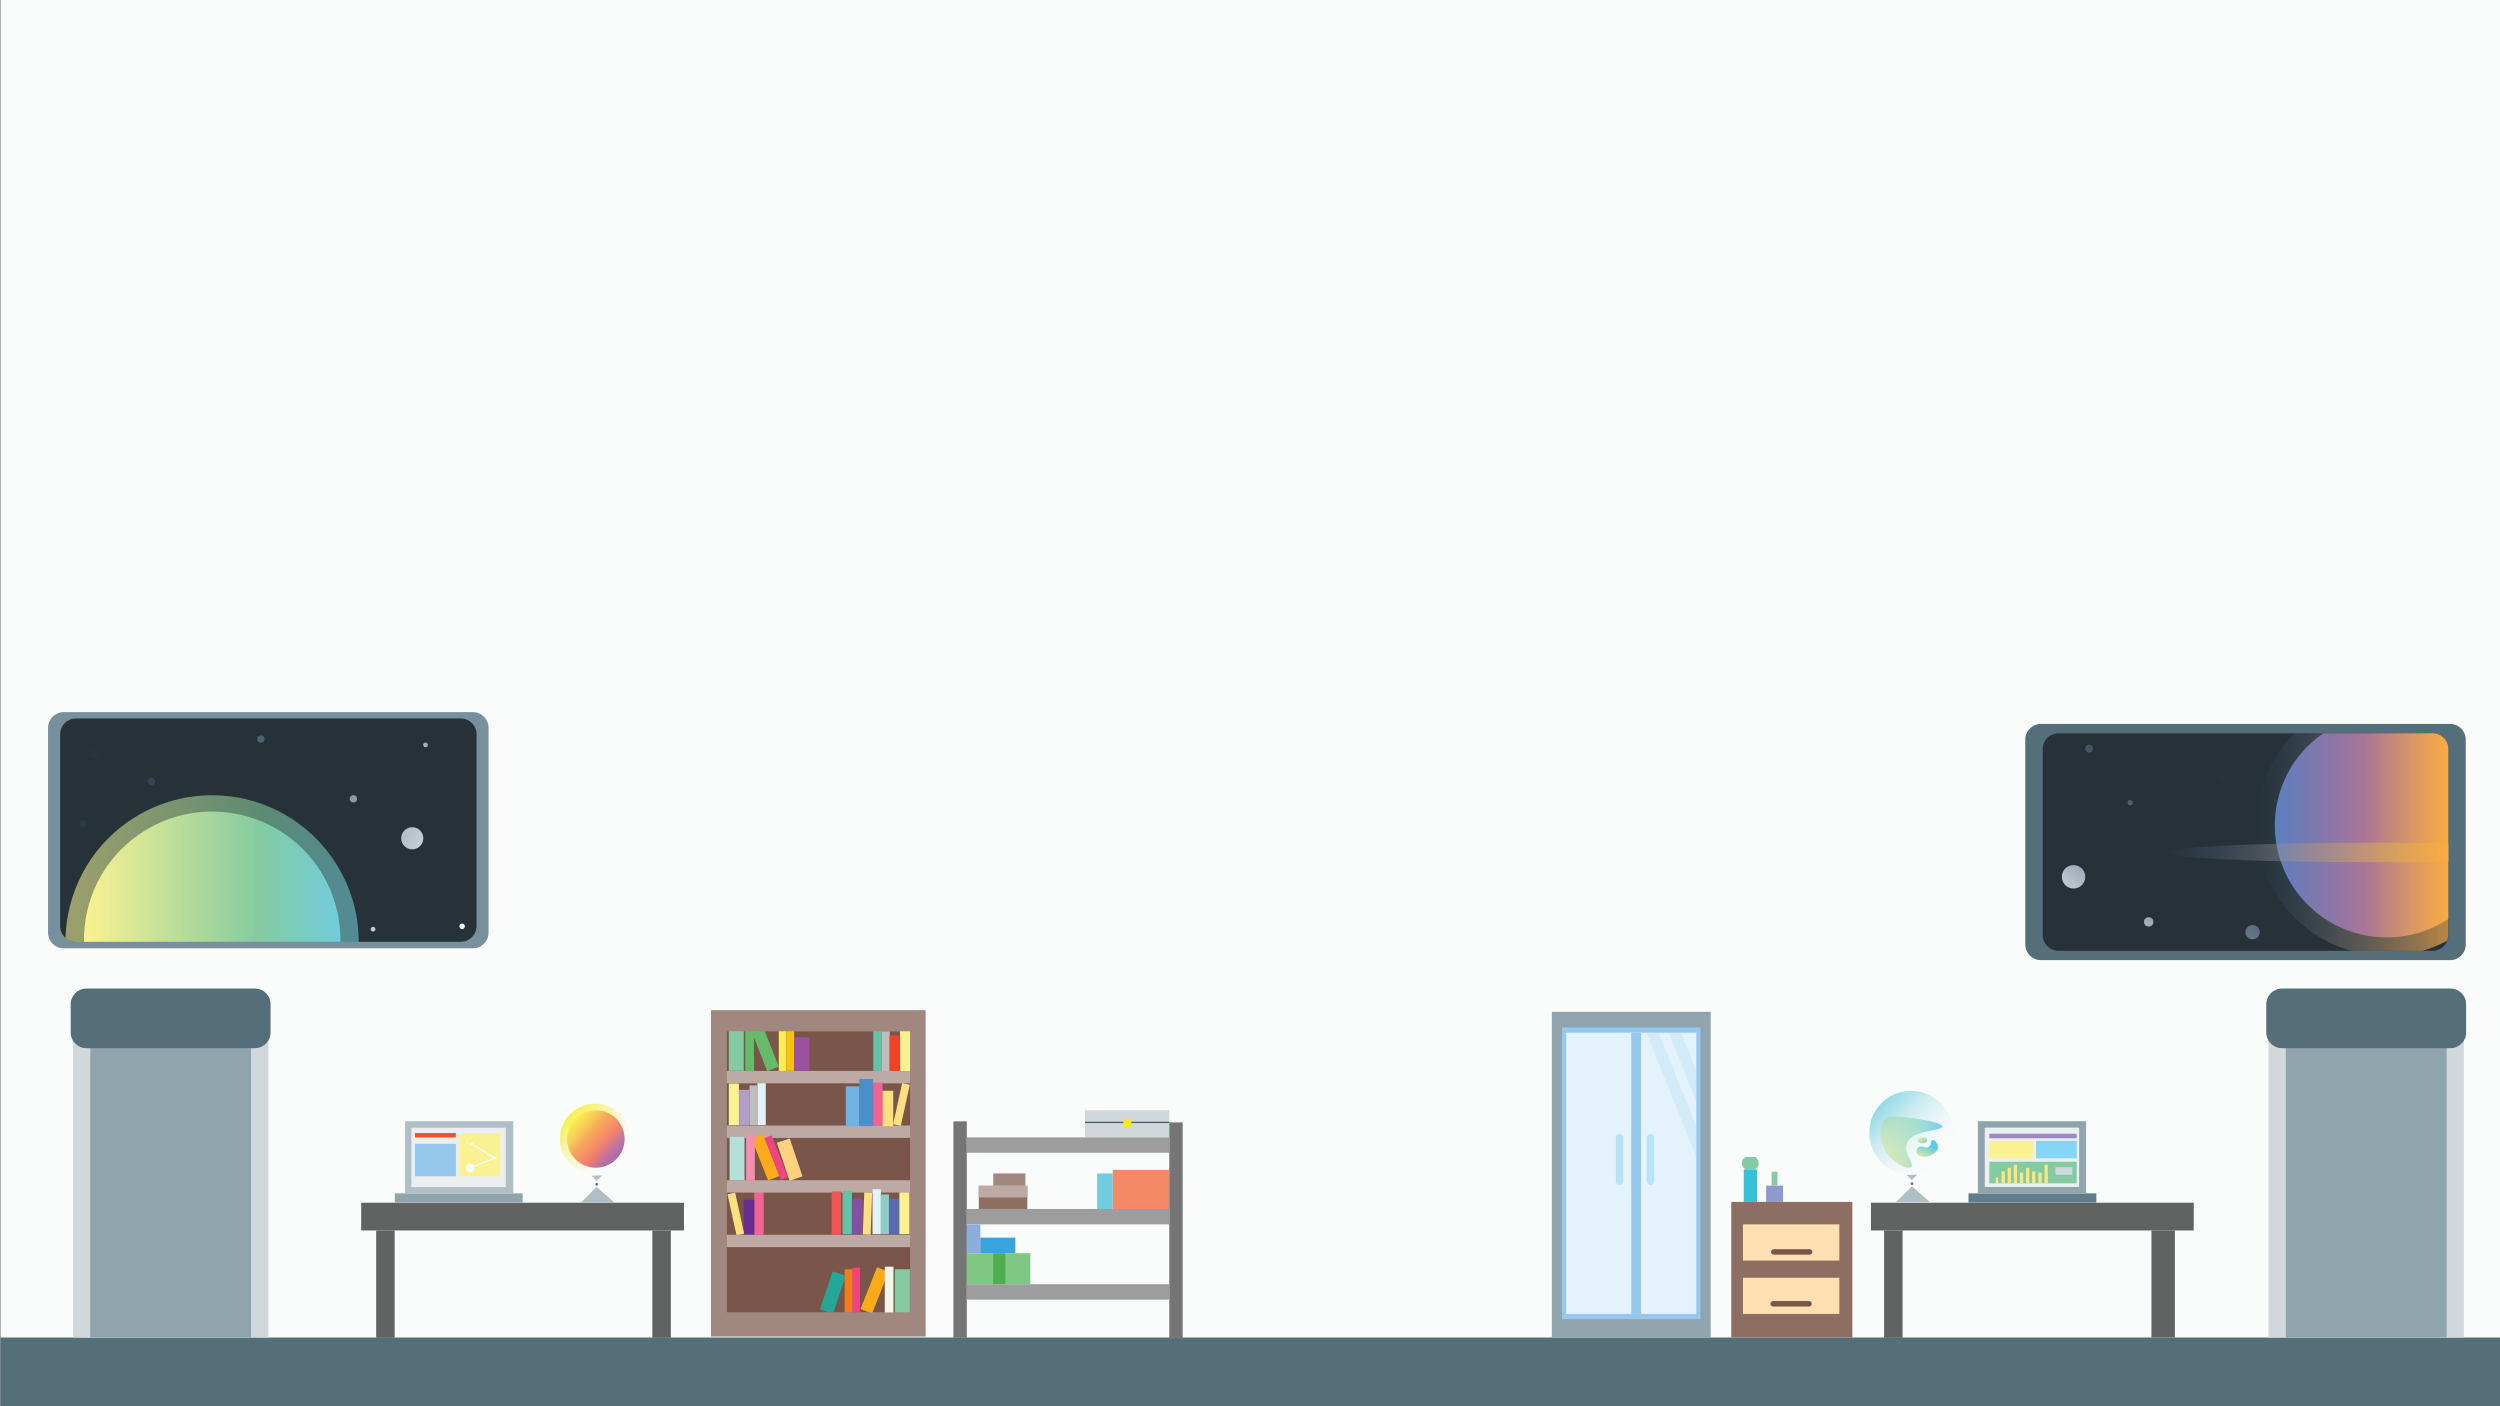 <?xml version="1.0" encoding="utf-8"?>
<!-- Generator: Adobe Illustrator 19.0.0, SVG Export Plug-In . SVG Version: 6.00 Build 0)  -->
<svg version="1.1" xmlns="http://www.w3.org/2000/svg" xmlns:xlink="http://www.w3.org/1999/xlink" x="0px" y="0px"
	 viewBox="0 0 1920 1080" style="enable-background:new 0 0 1920 1080;" xml:space="preserve">
<rect x="0" y="0" width="1920" height="1080" fill="#333333" stroke="none"/>
<style type="text/css">
	.st0{fill:#FAFBFB;}
	.st1{fill:#546E7A;}
	.st2{fill:#8D6E63;}
	.st3{fill:#A1887F;}
	.st4{fill:#F58967;}
	.st5{fill:#71CDDD;}
	.st6{fill:#D0D8DC;}
	.st7{fill:#BDAAA4;}
	.st8{fill:#81C784;}
	.st9{fill:#4DAF4E;}
	.st10{fill:#38A4DD;}
	.st11{fill:#8CAEDC;}
	.st12{fill:none;stroke:#455B65;stroke-miterlimit:10;}
	.st13{fill:#F6EC13;}
	.st14{fill:#757576;}
	.st15{fill:#9D9D9D;}
	.st16{fill:#90A4AE;}
	.st17{fill:#795649;}
	.st18{fill:#84CBA1;}
	.st19{fill:#FBAA19;}
	.st20{fill:#F2F8E9;}
	.st21{fill:#EF4481;}
	.st22{fill:#F47C20;}
	.st23{fill:#25A69A;}
	.st24{fill:#F06392;}
	.st25{fill:#692C90;}
	.st26{fill:#FFE081;}
	.st27{fill:#E1F3F7;}
	.st28{fill:#BDBDBD;}
	.st29{fill:#B29DCB;}
	.st30{fill:#FAF291;}
	.st31{fill:#66BB6A;}
	.st32{fill:#FEED57;}
	.st33{fill:#FEC111;}
	.st34{fill:#9B51A0;}
	.st35{fill:#70B2E2;}
	.st36{fill:#488FCC;}
	.st37{fill:#62C3A6;}
	.st38{fill:#EF4323;}
	.st39{fill:#B4E0DA;}
	.st40{fill:#F48FB1;}
	.st41{fill:#FFD181;}
	.st42{fill:#8351A1;}
	.st43{fill:#89D0C2;}
	.st44{fill:#596AB2;}
	.st45{fill:#F05455;}
	.st46{fill:#78909C;}
	.st47{fill:#263238;}
	.st48{opacity:0.57;fill:url(#XMLID_18_);}
	.st49{fill:url(#XMLID_19_);}
	.st50{fill:url(#XMLID_20_);}
	.st51{fill:url(#XMLID_21_);}
	.st52{fill:url(#XMLID_22_);}
	.st53{fill:url(#XMLID_23_);}
	.st54{fill:url(#XMLID_24_);}
	.st55{fill:url(#XMLID_25_);}
	.st56{fill:url(#XMLID_26_);}
	.st57{fill:url(#XMLID_27_);}
	.st58{fill:url(#XMLID_28_);}
	.st59{fill:url(#XMLID_29_);}
	.st60{opacity:0.7;fill:url(#XMLID_30_);}
	.st61{fill:url(#XMLID_31_);}
	.st62{fill:url(#XMLID_32_);}
	.st63{fill:url(#XMLID_33_);}
	.st64{fill:url(#XMLID_34_);}
	.st65{fill:url(#XMLID_35_);}
	.st66{fill:url(#XMLID_36_);}
	.st67{fill:url(#XMLID_37_);}
	.st68{fill:#95C8EC;}
	.st69{fill:#E4F2FB;}
	.st70{fill:#B5E4FA;}
	.st71{opacity:0.2;fill:#95C8EC;}
	.st72{fill:#616262;}
	.st73{fill:#B0BEC5;}
	.st74{fill:#ECEFF0;}
	.st75{fill:#607D8B;}
	.st76{fill:url(#XMLID_38_);}
	.st77{opacity:0.75;fill:url(#XMLID_39_);}
	.st78{fill:#F05323;}
	.st79{fill:none;stroke:#FAFBFB;stroke-miterlimit:10;}
	.st80{fill:url(#XMLID_40_);}
	.st81{opacity:0.75;fill:url(#XMLID_41_);}
	.st82{fill:url(#XMLID_42_);}
	.st83{fill:url(#XMLID_43_);}
	.st84{fill:#9E89C0;}
	.st85{fill:#85D5F7;}
	.st86{fill:#FEE580;}
	.st87{fill:#8E99CD;}
	.st88{fill:#FFE0B2;}
	.st89{fill:#36C2D6;}
</style>
<g id="Layer_1">
	<rect id="XMLID_15_" x="0.3" y="0" class="st0" width="1920" height="1080"/>
	<rect id="XMLID_14_" x="0.3" y="1027.2" class="st1" width="1920" height="52.8"/>
	<path id="XMLID_67_" class="st0" d="M465.8,853.7"/>
</g>
<g id="Layer_2">
	<g id="XMLID_363_">
		<rect id="XMLID_380_" x="751.7" y="910.7" class="st2" width="37.3" height="17.8"/>
		<rect id="XMLID_379_" x="762.8" y="901.2" class="st3" width="24.7" height="9.5"/>
		<rect id="XMLID_378_" x="854.6" y="898.5" class="st4" width="43.4" height="30.1"/>
		<rect id="XMLID_377_" x="842.6" y="901.2" class="st5" width="12" height="27.3"/>
		<rect id="XMLID_376_" x="833.3" y="852.7" class="st6" width="64.7" height="20.8"/>
		<rect id="XMLID_375_" x="751.7" y="910.7" class="st7" width="37.3" height="8.9"/>
		<rect id="XMLID_374_" x="742.5" y="962.5" class="st8" width="48.8" height="23.8"/>
		<rect id="XMLID_373_" x="762.8" y="962.5" class="st9" width="9.3" height="23.8"/>
		<rect id="XMLID_372_" x="752.8" y="950.5" class="st10" width="27" height="12"/>
		<rect id="XMLID_371_" x="742.5" y="940.4" class="st11" width="10.4" height="22.1"/>
		<line id="XMLID_370_" class="st12" x1="833.3" y1="862" x2="898" y2="862"/>
		<rect id="XMLID_369_" x="862.8" y="859.5" class="st13" width="6" height="6"/>
		<rect id="XMLID_368_" x="732.2" y="861.2" class="st14" width="10.3" height="166.2"/>
		<rect id="XMLID_367_" x="898" y="862" class="st14" width="10.3" height="166.2"/>
		<rect id="XMLID_366_" x="742.5" y="986.3" class="st15" width="155.5" height="11.8"/>
		<rect id="XMLID_365_" x="742.5" y="928.5" class="st15" width="155.5" height="11.8"/>
		<rect id="XMLID_364_" x="742.5" y="873.5" class="st15" width="155.5" height="11.8"/>
	</g>
	<g id="XMLID_359_">
		<rect id="XMLID_362_" x="56.1" y="765.1" class="st6" width="150" height="262.1"/>
		<rect id="XMLID_361_" x="69.3" y="793.8" class="st16" width="123.5" height="233.4"/>
		<path id="XMLID_360_" class="st1" d="M195.8,805H66.3c-6.6,0-12-5.4-12-12v-21.8c0-6.6,5.4-12,12-12h129.5c6.6,0,12,5.4,12,12V793
			C207.8,799.6,202.4,805,195.8,805z"/>
	</g>
	<g id="XMLID_349_">
		<rect id="XMLID_352_" x="1742.2" y="765.1" class="st6" width="150" height="262.1"/>
		<rect id="XMLID_351_" x="1755.5" y="793.8" class="st16" width="123.5" height="233.4"/>
		<path id="XMLID_350_" class="st1" d="M1882,805h-129.5c-6.6,0-12-5.4-12-12v-21.8c0-6.6,5.4-12,12-12H1882c6.6,0,12,5.4,12,12V793
			C1894,799.6,1888.6,805,1882,805z"/>
	</g>
	<g id="XMLID_290_">
		<rect id="XMLID_348_" x="546.1" y="776" class="st3" width="164.6" height="250.3"/>
		<rect id="XMLID_347_" x="558.1" y="792" class="st17" width="141" height="216"/>
		<g id="XMLID_340_">
			<rect id="XMLID_346_" x="687.3" y="974.8" class="st18" width="11.5" height="33.3"/>
			
				<rect id="XMLID_345_" x="666.5" y="973.6" transform="matrix(-0.93 -0.367 0.367 -0.93 932.257 2158.901)" class="st19" width="9.5" height="34.5"/>
			<rect id="XMLID_344_" x="679.5" y="972.8" class="st20" width="6.7" height="35.5"/>
			<rect id="XMLID_343_" x="654.7" y="973.6" class="st21" width="5.8" height="34.5"/>
			<rect id="XMLID_342_" x="648.7" y="974.8" class="st22" width="6" height="33.3"/>
			
				<rect id="XMLID_341_" x="634.4" y="977.6" transform="matrix(-0.948 -0.319 0.319 -0.948 929.233 2138.061)" class="st23" width="10.5" height="30.7"/>
		</g>
		<g id="XMLID_336_">
			<rect id="XMLID_339_" x="579.3" y="915" class="st24" width="7.2" height="33.3"/>
			<rect id="XMLID_338_" x="571.1" y="921.2" class="st25" width="8.2" height="27.2"/>
			
				<rect id="XMLID_337_" x="561.7" y="916" transform="matrix(0.977 -0.215 0.215 0.977 -186.998 143.017)" class="st26" width="6" height="32.3"/>
		</g>
		<g id="XMLID_331_">
			<rect id="XMLID_335_" x="581.7" y="829.6" class="st27" width="6.4" height="34.5"/>
			<rect id="XMLID_334_" x="575.6" y="833.6" class="st28" width="6.2" height="30.5"/>
			<rect id="XMLID_333_" x="567.6" y="837" class="st29" width="8" height="27.2"/>
			<rect id="XMLID_332_" x="559.7" y="832.1" class="st30" width="7.8" height="32"/>
		</g>
		<rect id="XMLID_330_" x="558.1" y="822.5" class="st7" width="141" height="9.5"/>
		<rect id="XMLID_329_" x="558.1" y="864.4" class="st7" width="141" height="9.5"/>
		<rect id="XMLID_328_" x="558.1" y="906.4" class="st7" width="141" height="9.5"/>
		<rect id="XMLID_327_" x="558.1" y="948.3" class="st7" width="141" height="9.5"/>
		<g id="XMLID_320_">
			<rect id="XMLID_326_" x="559.7" y="789.1" class="st18" width="11.5" height="33.3"/>
			<rect id="XMLID_325_" x="572.4" y="787.1" class="st31" width="6.7" height="35.5"/>
			
				<rect id="XMLID_324_" x="582.6" y="788" transform="matrix(0.93 -0.367 0.367 0.93 -254.415 271.55)" class="st31" width="9.5" height="34.5"/>
			<rect id="XMLID_323_" x="598.1" y="788" class="st32" width="5.8" height="34.5"/>
			<rect id="XMLID_322_" x="603.9" y="789.1" class="st33" width="6" height="33.3"/>
			<rect id="XMLID_321_" x="609.9" y="796.6" class="st34" width="11.7" height="25.8"/>
		</g>
		<g id="XMLID_314_">
			<rect id="XMLID_319_" x="649.6" y="834.3" class="st35" width="10.5" height="30.7"/>
			<rect id="XMLID_318_" x="660.1" y="828.7" class="st36" width="10.5" height="36.2"/>
			<rect id="XMLID_317_" x="670.6" y="831.5" class="st24" width="7.2" height="33.3"/>
			<rect id="XMLID_316_" x="677.8" y="837.7" class="st26" width="8.2" height="27.2"/>
			
				<rect id="XMLID_315_" x="689.3" y="832.5" transform="matrix(-0.977 -0.215 0.215 -0.977 1186.248 1826.202)" class="st26" width="6" height="32.3"/>
		</g>
		<g id="XMLID_309_">
			<rect id="XMLID_313_" x="670.7" y="788" class="st37" width="6.4" height="34.5"/>
			<rect id="XMLID_312_" x="677.1" y="792" class="st28" width="6.2" height="30.5"/>
			<rect id="XMLID_311_" x="683.2" y="795.3" class="st38" width="8" height="27.2"/>
			<rect id="XMLID_310_" x="691.2" y="790.5" class="st30" width="7.8" height="32"/>
		</g>
		<path id="XMLID_306_" class="st3" d="M546.1,776v250.3h164.6V776H546.1z M699.1,1008h-141V792h141V1008z"/>
		<g id="XMLID_300_">
			<rect id="XMLID_305_" x="560.3" y="873.1" class="st39" width="11.5" height="33.3"/>
			
				<rect id="XMLID_304_" x="583.2" y="872" transform="matrix(0.93 -0.367 0.367 0.93 -285.183 277.628)" class="st19" width="9.5" height="34.5"/>
			<rect id="XMLID_303_" x="573" y="871.1" class="st40" width="6.7" height="35.5"/>
			
				<rect id="XMLID_302_" x="593.4" y="871.6" transform="matrix(0.931 -0.365 0.365 0.931 -283.454 279.212)" class="st21" width="5.8" height="34.5"/>
			
				<rect id="XMLID_301_" x="601" y="875.1" transform="matrix(0.948 -0.319 0.319 0.948 -252.324 239.817)" class="st41" width="10.5" height="30.7"/>
		</g>
		<g id="XMLID_291_">
			<rect id="XMLID_299_" x="647.1" y="914.5" class="st37" width="7.2" height="33.3"/>
			<rect id="XMLID_298_" x="654.2" y="920.6" class="st42" width="8.2" height="27.2"/>
			
				<rect id="XMLID_297_" x="663" y="915.5" transform="matrix(-0.999 -3.430670e-002 3.430670e-002 -0.999 1299.579 1885.566)" class="st26" width="6" height="32.3"/>
			<rect id="XMLID_296_" x="670.1" y="913.3" class="st27" width="6.4" height="34.5"/>
			<rect id="XMLID_295_" x="676.5" y="917.3" class="st43" width="6.2" height="30.5"/>
			<rect id="XMLID_294_" x="682.7" y="920.6" class="st44" width="8" height="27.2"/>
			<rect id="XMLID_293_" x="690.7" y="915.8" class="st30" width="7.8" height="32"/>
			<rect id="XMLID_292_" x="638.7" y="915" class="st45" width="7.2" height="33.3"/>
		</g>
	</g>
	<path id="XMLID_289_" class="st46" d="M363.2,728.3H48.9c-6.6,0-12-5.4-12-12V558.9c0-6.6,5.4-12,12-12h314.3c6.6,0,12,5.4,12,12
		v157.4C375.2,722.9,369.8,728.3,363.2,728.3z"/>
	<path id="XMLID_288_" class="st47" d="M353.9,723.3H58.2c-6.6,0-12-5.4-12-12V563.8c0-6.6,5.4-12,12-12h295.8c6.6,0,12,5.4,12,12
		v147.5C365.9,717.9,360.5,723.3,353.9,723.3z"/>
	<linearGradient id="XMLID_18_" gradientUnits="userSpaceOnUse" x1="50.31" y1="667.032" x2="275.478" y2="667.032">
		<stop  offset="0" style="stop-color:#FAF291"/>
		<stop  offset="0.685" style="stop-color:#84CBA1"/>
		<stop  offset="1" style="stop-color:#71CDDD"/>
	</linearGradient>
	<path id="XMLID_287_" class="st48" d="M98.6,630.9c-30.6,21.3-47.3,54.9-48.3,89.5c2.1,1.8,4.9,3,7.9,3h217.3
		c0-22.2-6.5-44.7-20.2-64.3C219.8,608,149.6,595.4,98.6,630.9z"/>
	<linearGradient id="XMLID_19_" gradientUnits="userSpaceOnUse" x1="64.412" y1="673.315" x2="261.332" y2="673.315">
		<stop  offset="0" style="stop-color:#FAF291"/>
		<stop  offset="0.685" style="stop-color:#84CBA1"/>
		<stop  offset="1" style="stop-color:#71CDDD"/>
	</linearGradient>
	<path id="XMLID_286_" class="st49" d="M106.7,640.9c-28,19.4-42.7,50.8-42.2,82.4h196.9c0.3-19.9-5.4-40.2-17.6-57.8
		C212.7,620.9,151.3,609.9,106.7,640.9z"/>
	<linearGradient id="XMLID_20_" gradientUnits="userSpaceOnUse" x1="91.009" y1="524.847" x2="365.009" y2="669.347">
		<stop  offset="0" style="stop-color:#5981C1;stop-opacity:0"/>
		<stop  offset="1" style="stop-color:#FAFBFB"/>
	</linearGradient>
	<circle id="XMLID_285_" class="st50" cx="316.6" cy="643.8" r="8.5"/>
	<linearGradient id="XMLID_21_" gradientUnits="userSpaceOnUse" x1="64.662" y1="574.804" x2="338.663" y2="719.304">
		<stop  offset="0" style="stop-color:#5981C1;stop-opacity:0"/>
		<stop  offset="1" style="stop-color:#FAFBFB"/>
	</linearGradient>
	<circle id="XMLID_284_" class="st51" cx="70.8" cy="578.1" r="4.3"/>
	<linearGradient id="XMLID_22_" gradientUnits="userSpaceOnUse" x1="55.686" y1="591.824" x2="329.686" y2="736.324">
		<stop  offset="0" style="stop-color:#5981C1;stop-opacity:0"/>
		<stop  offset="1" style="stop-color:#FAFBFB"/>
	</linearGradient>
	<circle id="XMLID_283_" class="st52" cx="286.5" cy="713.6" r="1.8"/>
	<linearGradient id="XMLID_23_" gradientUnits="userSpaceOnUse" x1="71.456" y1="561.922" x2="345.456" y2="706.422">
		<stop  offset="0" style="stop-color:#5981C1;stop-opacity:0"/>
		<stop  offset="1" style="stop-color:#FAFBFB"/>
	</linearGradient>
	<circle id="XMLID_282_" class="st53" cx="354.9" cy="711.4" r="2.1"/>
	<linearGradient id="XMLID_24_" gradientUnits="userSpaceOnUse" x1="122.844" y1="464.48" x2="396.844" y2="608.98">
		<stop  offset="0" style="stop-color:#5981C1;stop-opacity:0"/>
		<stop  offset="1" style="stop-color:#FAFBFB"/>
	</linearGradient>
	<circle id="XMLID_281_" class="st54" cx="326.8" cy="572.1" r="1.8"/>
	<linearGradient id="XMLID_25_" gradientUnits="userSpaceOnUse" x1="93.682" y1="519.778" x2="367.682" y2="664.278">
		<stop  offset="0" style="stop-color:#5981C1;stop-opacity:0"/>
		<stop  offset="1" style="stop-color:#FAFBFB"/>
	</linearGradient>
	<circle id="XMLID_280_" class="st55" cx="271.4" cy="613.5" r="2.8"/>
	<linearGradient id="XMLID_26_" gradientUnits="userSpaceOnUse" x1="40.652" y1="620.333" x2="314.652" y2="764.833">
		<stop  offset="0" style="stop-color:#5981C1;stop-opacity:0"/>
		<stop  offset="1" style="stop-color:#FAFBFB"/>
	</linearGradient>
	<circle id="XMLID_279_" class="st56" cx="63.8" cy="632.6" r="2.8"/>
	<linearGradient id="XMLID_27_" gradientUnits="userSpaceOnUse" x1="65.486" y1="573.243" x2="339.486" y2="717.743">
		<stop  offset="0" style="stop-color:#5981C1;stop-opacity:0"/>
		<stop  offset="1" style="stop-color:#FAFBFB"/>
	</linearGradient>
	<circle id="XMLID_278_" class="st57" cx="116.3" cy="600.1" r="2.8"/>
	<linearGradient id="XMLID_28_" gradientUnits="userSpaceOnUse" x1="97.174" y1="513.155" x2="371.174" y2="657.655">
		<stop  offset="0" style="stop-color:#5981C1;stop-opacity:0"/>
		<stop  offset="1" style="stop-color:#FAFBFB"/>
	</linearGradient>
	<circle id="XMLID_277_" class="st58" cx="200.3" cy="567.6" r="2.8"/>
	<g id="XMLID_264_">
		<path id="XMLID_275_" class="st1" d="M1881.7,737.4h-314.3c-6.6,0-12-5.4-12-12V568c0-6.6,5.4-12,12-12h314.3c6.6,0,12,5.4,12,12
			v157.4C1893.7,732,1888.3,737.4,1881.7,737.4z"/>
		<path id="XMLID_274_" class="st47" d="M1868.3,730.2h-287.5c-6.6,0-12-5.4-12-12v-143c0-6.6,5.4-12,12-12h287.5
			c6.6,0,12,5.4,12,12v143C1880.3,724.8,1874.9,730.2,1868.3,730.2z"/>
		<linearGradient id="XMLID_29_" gradientUnits="userSpaceOnUse" x1="1747.017" y1="641.571" x2="1880.254" y2="641.571">
			<stop  offset="0" style="stop-color:#5981C1"/>
			<stop  offset="0.537" style="stop-color:#A55EA6"/>
			<stop  offset="1" style="stop-color:#FAAA43"/>
		</linearGradient>
		<path id="XMLID_273_" class="st59" d="M1868.3,563.2h-84.1c-2.1,1.5-4.2,3-6.2,4.7c-36.5,30.4-41.4,84.6-11,121.1
			c28.3,34,77.2,40.6,113.3,16.8V575.2C1880.3,568.6,1874.9,563.2,1868.3,563.2z"/>
		<linearGradient id="XMLID_30_" gradientUnits="userSpaceOnUse" x1="1732.901" y1="646.728" x2="1880.254" y2="646.728">
			<stop  offset="0" style="stop-color:#5981C1;stop-opacity:0"/>
			<stop  offset="1" style="stop-color:#FAAA43"/>
		</linearGradient>
		<path id="XMLID_272_" class="st60" d="M1868.3,563.2h-106.1c-36.2,36.2-39.5,94.7-6.1,134.8c13.4,16.1,30.8,26.9,49.5,32.2h54.8
			c6.5-1.8,12.8-4.4,18.9-7.6c0.6-1.4,0.9-2.9,0.9-4.4v-143C1880.3,568.6,1874.9,563.2,1868.3,563.2z"/>
		<linearGradient id="XMLID_31_" gradientUnits="userSpaceOnUse" x1="1709.036" y1="593.583" x2="1598.536" y2="728.083">
			<stop  offset="0" style="stop-color:#5981C1;stop-opacity:0"/>
			<stop  offset="1" style="stop-color:#FAFBFB"/>
		</linearGradient>
		<circle id="XMLID_271_" class="st61" cx="1707.8" cy="595.1" r="3.6"/>
		<linearGradient id="XMLID_32_" gradientUnits="userSpaceOnUse" x1="1781.58" y1="653.183" x2="1671.08" y2="787.683">
			<stop  offset="0" style="stop-color:#5981C1;stop-opacity:0"/>
			<stop  offset="1" style="stop-color:#FAFBFB"/>
		</linearGradient>
		<circle id="XMLID_270_" class="st62" cx="1730" cy="715.9" r="5.5"/>
		<linearGradient id="XMLID_33_" gradientUnits="userSpaceOnUse" x1="1678.643" y1="568.614" x2="1568.143" y2="703.114">
			<stop  offset="0" style="stop-color:#5981C1;stop-opacity:0"/>
			<stop  offset="1" style="stop-color:#FAFBFB"/>
		</linearGradient>
		<circle id="XMLID_269_" class="st63" cx="1592.5" cy="673.4" r="9"/>
		<linearGradient id="XMLID_34_" gradientUnits="userSpaceOnUse" x1="1730.009" y1="610.814" x2="1619.509" y2="745.314">
			<stop  offset="0" style="stop-color:#5981C1;stop-opacity:0"/>
			<stop  offset="1" style="stop-color:#FAFBFB"/>
		</linearGradient>
		<circle id="XMLID_268_" class="st64" cx="1650.2" cy="708" r="3.6"/>
		<linearGradient id="XMLID_35_" gradientUnits="userSpaceOnUse" x1="1637.493" y1="534.807" x2="1526.993" y2="669.307">
			<stop  offset="0" style="stop-color:#5981C1;stop-opacity:0"/>
			<stop  offset="1" style="stop-color:#FAFBFB"/>
		</linearGradient>
		<circle id="XMLID_267_" class="st65" cx="1604.5" cy="574.9" r="3"/>
		<linearGradient id="XMLID_36_" gradientUnits="userSpaceOnUse" x1="1676.655" y1="566.981" x2="1566.155" y2="701.481">
			<stop  offset="0" style="stop-color:#5981C1;stop-opacity:0"/>
			<stop  offset="1" style="stop-color:#FAFBFB"/>
		</linearGradient>
		<circle id="XMLID_266_" class="st66" cx="1636" cy="616.4" r="2"/>
		<linearGradient id="XMLID_37_" gradientUnits="userSpaceOnUse" x1="1661.914" y1="654.68" x2="1880.254" y2="654.68">
			<stop  offset="0" style="stop-color:#5981C1;stop-opacity:0"/>
			<stop  offset="1" style="stop-color:#FAAA43"/>
		</linearGradient>
		<path id="XMLID_265_" class="st67" d="M1880.3,647.7c-17.6-0.3-36.6-0.5-56.5-0.5c-89.4,0-161.8,3.3-161.8,7.5s72.4,7.5,161.8,7.5
			c19.9,0,38.9-0.2,56.5-0.5V647.7z"/>
	</g>
	<g id="XMLID_16_">
		<g id="XMLID_155_">
			<g id="XMLID_205_">
				<path id="XMLID_209_" class="st0" d="M1294.1,898.6c3.2,0,3.2-5,0-5C1290.9,893.6,1290.9,898.6,1294.1,898.6L1294.1,898.6z"/>
			</g>
		</g>
		<rect id="XMLID_358_" x="1191.8" y="777.1" class="st16" width="122" height="250.1"/>
		<rect id="XMLID_357_" x="1199.6" y="789.1" class="st68" width="106.4" height="224"/>
		<rect id="XMLID_356_" x="1202.8" y="793.1" class="st69" width="100" height="216"/>
		<rect id="XMLID_355_" x="1252.8" y="793.1" class="st68" width="7.5" height="216"/>
		<path id="XMLID_354_" class="st70" d="M1267.6,910.1L1267.6,910.1c-1.5,0-2.8-1.2-2.8-2.8v-33.7c0-1.5,1.2-2.8,2.8-2.8l0,0
			c1.5,0,2.8,1.2,2.8,2.8v33.7C1270.3,908.8,1269.1,910.1,1267.6,910.1z"/>
		<path id="XMLID_353_" class="st70" d="M1243.8,910.1L1243.8,910.1c-1.5,0-2.8-1.2-2.8-2.8v-33.7c0-1.5,1.2-2.8,2.8-2.8l0,0
			c1.5,0,2.8,1.2,2.8,2.8v33.7C1246.6,908.8,1245.3,910.1,1243.8,910.1z"/>
		<polygon id="XMLID_263_" class="st71" points="1302.8,888.6 1302.8,865.1 1273.9,793.1 1264.5,793.1 		"/>
		<polygon id="XMLID_262_" class="st71" points="1302.8,845.9 1302.8,822.4 1291.1,793.1 1281.6,793.1 		"/>
	</g>
	<g id="XMLID_241_">
		<rect id="XMLID_261_" x="277.4" y="923.7" class="st72" width="247.9" height="21.3"/>
		<rect id="XMLID_260_" x="288.9" y="945" class="st72" width="14.2" height="82.4"/>
		<rect id="XMLID_259_" x="501" y="945" class="st72" width="14.2" height="82.4"/>
		<rect id="XMLID_258_" x="303.2" y="916.5" class="st16" width="98.2" height="7.1"/>
		<rect id="XMLID_257_" x="311.1" y="861.1" class="st73" width="83.1" height="55.4"/>
		<rect id="XMLID_256_" x="315.9" y="866.1" class="st74" width="72.5" height="45.6"/>
		<g id="XMLID_250_">
			<circle id="XMLID_255_" class="st75" cx="458.3" cy="909.5" r="1.1"/>
			<linearGradient id="XMLID_38_" gradientUnits="userSpaceOnUse" x1="439.654" y1="859.438" x2="470.591" y2="885.735">
				<stop  offset="0" style="stop-color:#FAF291"/>
				<stop  offset="0.424" style="stop-color:#F36E44"/>
				<stop  offset="0.739" style="stop-color:#F05455"/>
				<stop  offset="1" style="stop-color:#A85CA4"/>
			</linearGradient>
			<circle id="XMLID_254_" class="st76" cx="457.6" cy="874.7" r="22.1"/>
			
				<linearGradient id="XMLID_39_" gradientUnits="userSpaceOnUse" x1="518.099" y1="840.911" x2="572.239" y2="840.911" gradientTransform="matrix(-0.707 -0.707 0.707 -0.707 247.954 1854.831)">
				<stop  offset="0" style="stop-color:#FAFBFB;stop-opacity:0"/>
				<stop  offset="1" style="stop-color:#F6EC13"/>
			</linearGradient>
			<circle id="XMLID_253_" class="st77" cx="457.1" cy="874.7" r="27.1"/>
			<polygon id="XMLID_252_" class="st73" points="458.2,911.6 446.1,923.7 472,923.7 			"/>
			<polygon id="XMLID_251_" class="st73" points="454.2,902.9 458.2,906.9 462.4,902.7 			"/>
		</g>
		<rect id="XMLID_249_" x="318.7" y="870.2" class="st78" width="31.4" height="3.4"/>
		<rect id="XMLID_248_" x="318.7" y="878.4" class="st68" width="31.4" height="25"/>
		<rect id="XMLID_247_" x="352.6" y="870.2" class="st30" width="31.7" height="33.1"/>
		<circle id="XMLID_246_" class="st0" cx="362.1" cy="878.4" r="1.1"/>
		<circle id="XMLID_245_" class="st0" cx="379.7" cy="889.4" r="1.5"/>
		<circle id="XMLID_244_" class="st0" cx="361.1" cy="897" r="3.4"/>
		<line id="XMLID_243_" class="st79" x1="362.1" y1="878.4" x2="379.7" y2="889.4"/>
		<line id="XMLID_242_" class="st79" x1="379.7" y1="889.4" x2="361.1" y2="897"/>
	</g>
	<g id="XMLID_213_">
		<rect id="XMLID_240_" x="1436.9" y="923.7" class="st72" width="247.9" height="21.3"/>
		<rect id="XMLID_239_" x="1652.3" y="945" class="st72" width="18" height="82.2"/>
		<rect id="XMLID_238_" x="1447" y="945" class="st72" width="14.2" height="82.4"/>
		<rect id="XMLID_237_" x="1511.8" y="916.5" class="st75" width="98.2" height="7.1"/>
		<rect id="XMLID_236_" x="1519" y="861.1" class="st16" width="83.1" height="55.4"/>
		<rect id="XMLID_235_" x="1524.3" y="866" class="st74" width="72.5" height="45.6"/>
		<circle id="XMLID_234_" class="st75" cx="1468.4" cy="909" r="1.1"/>
		<linearGradient id="XMLID_40_" gradientUnits="userSpaceOnUse" x1="1444.007" y1="877.167" x2="1491.682" y2="877.167">
			<stop  offset="0" style="stop-color:#FAF291"/>
			<stop  offset="1" style="stop-color:#5ECAE7"/>
		</linearGradient>
		<path id="XMLID_233_" class="st80" d="M1491.7,865.2c0,3.7-22.8,2-27.1,12.6c-3.1,7.7,5.8,16,3.2,18.4
			c-2.7,2.5-15.3-3.2-20.7-13.8c-3.5-6.9-4.9-18,0.8-23c3.3-2.9,8.9-2.2,20-0.8C1473.8,859.5,1491.7,861.9,1491.7,865.2z"/>
		
			<linearGradient id="XMLID_41_" gradientUnits="userSpaceOnUse" x1="-198.362" y1="1559.003" x2="-134.002" y2="1559.003" gradientTransform="matrix(-0.707 -0.707 0.707 -0.707 247.954 1854.831)">
			<stop  offset="0" style="stop-color:#FAFBFB;stop-opacity:0"/>
			<stop  offset="1" style="stop-color:#71CDDD"/>
		</linearGradient>
		<circle id="XMLID_232_" class="st81" cx="1467.8" cy="870" r="32.2"/>
		<polygon id="XMLID_231_" class="st73" points="1468.3,911.1 1456.2,923.1 1482.1,923.1 		"/>
		<polygon id="XMLID_230_" class="st73" points="1464.3,902.4 1468.3,906.3 1472.5,902.1 		"/>
		<linearGradient id="XMLID_42_" gradientUnits="userSpaceOnUse" x1="1477.085" y1="891.624" x2="1480.918" y2="879.957">
			<stop  offset="0" style="stop-color:#FAF291"/>
			<stop  offset="1" style="stop-color:#5ECAE7"/>
		</linearGradient>
		<path id="XMLID_229_" class="st82" d="M1471.9,885.5c-0.5-1.6,0.3-3.7,1.8-4.6c2.4-1.5,5,1.5,7.4,0.1c2.3-1.3,1.5-5,3-5.4
			c1.5-0.4,4.3,2.6,4.3,5.4c-0.2,4.6-8,8.8-13.1,7.1C1474.6,887.9,1472.5,887.2,1471.9,885.5z"/>
		<linearGradient id="XMLID_43_" gradientUnits="userSpaceOnUse" x1="1473.789" y1="873.186" x2="1480.123" y2="879.686">
			<stop  offset="0" style="stop-color:#FAF291"/>
			<stop  offset="1" style="stop-color:#5ECAE7"/>
		</linearGradient>
		<ellipse id="XMLID_228_" class="st83" cx="1476.3" cy="875.7" rx="3.8" ry="2.3"/>
		<rect id="XMLID_227_" x="1527.8" y="870.7" class="st84" width="67.1" height="3.5"/>
		<rect id="XMLID_226_" x="1527.8" y="876.2" class="st30" width="33.6" height="13.4"/>
		<rect id="XMLID_225_" x="1563.7" y="876.2" class="st85" width="31.3" height="13.4"/>
		<rect id="XMLID_224_" x="1527.8" y="892.2" class="st18" width="67.1" height="16.6"/>
		<rect id="XMLID_223_" x="1532.8" y="904.2" class="st86" width="1.8" height="4.6"/>
		<rect id="XMLID_222_" x="1537.2" y="899.6" class="st86" width="2.5" height="9.3"/>
		<rect id="XMLID_221_" x="1541.9" y="896.9" class="st86" width="2.5" height="12"/>
		<rect id="XMLID_220_" x="1546.6" y="894.5" class="st86" width="2.5" height="14.4"/>
		<rect id="XMLID_219_" x="1551.3" y="900.5" class="st86" width="2.5" height="8.3"/>
		<rect id="XMLID_218_" x="1556" y="896.9" class="st86" width="2.5" height="12"/>
		<rect id="XMLID_217_" x="1560.7" y="899.6" class="st86" width="2.5" height="9.3"/>
		<rect id="XMLID_216_" x="1565.5" y="900.5" class="st86" width="2.5" height="8.3"/>
		<rect id="XMLID_215_" x="1570.2" y="894.5" class="st86" width="2.5" height="14.4"/>
		<rect id="XMLID_214_" x="1578.6" y="896.4" class="st6" width="12.9" height="5.8"/>
	</g>
	<g id="XMLID_168_">
		<path id="XMLID_212_" class="st18" d="M1347.8,898.1h-7c-1.9-0.9-3.2-2.9-3.1-5c0.1-2,1.3-3.7,3.1-4.6c2.3,0,4.7,0,7,0
			c1.8,0.9,2.9,2.8,2.9,4.8C1350.7,895.3,1349.6,897.2,1347.8,898.1z"/>
		<rect id="XMLID_211_" x="1356.4" y="910.6" class="st87" width="13" height="12.5"/>
		<rect id="XMLID_210_" x="1360.6" y="899.9" class="st18" width="4.5" height="10.7"/>
		<rect id="XMLID_204_" x="1329.6" y="923.1" class="st2" width="93" height="104.1"/>
		<rect id="XMLID_203_" x="1338.6" y="940.3" class="st88" width="74" height="27.8"/>
		<rect id="XMLID_202_" x="1338.6" y="981.3" class="st88" width="74" height="27.8"/>
		<path id="XMLID_172_" class="st17" d="M1389.8,963.6h-27.5c-1.2,0-2.1-1-2.1-2.1l0,0c0-1.2,1-2.1,2.1-2.1h27.5
			c1.2,0,2.1,1,2.1,2.1l0,0C1391.9,962.6,1391,963.6,1389.8,963.6z"/>
		<path id="XMLID_170_" class="st17" d="M1389.3,1003.4h-27.5c-1.2,0-2.1-1-2.1-2.1l0,0c0-1.2,1-2.1,2.1-2.1h27.5
			c1.2,0,2.1,1,2.1,2.1l0,0C1391.4,1002.4,1390.5,1003.4,1389.3,1003.4z"/>
		<rect id="XMLID_169_" x="1339.2" y="898.1" class="st89" width="10.2" height="25"/>
	</g>
</g>
<g id="Layer_3">
</g>
</svg>
